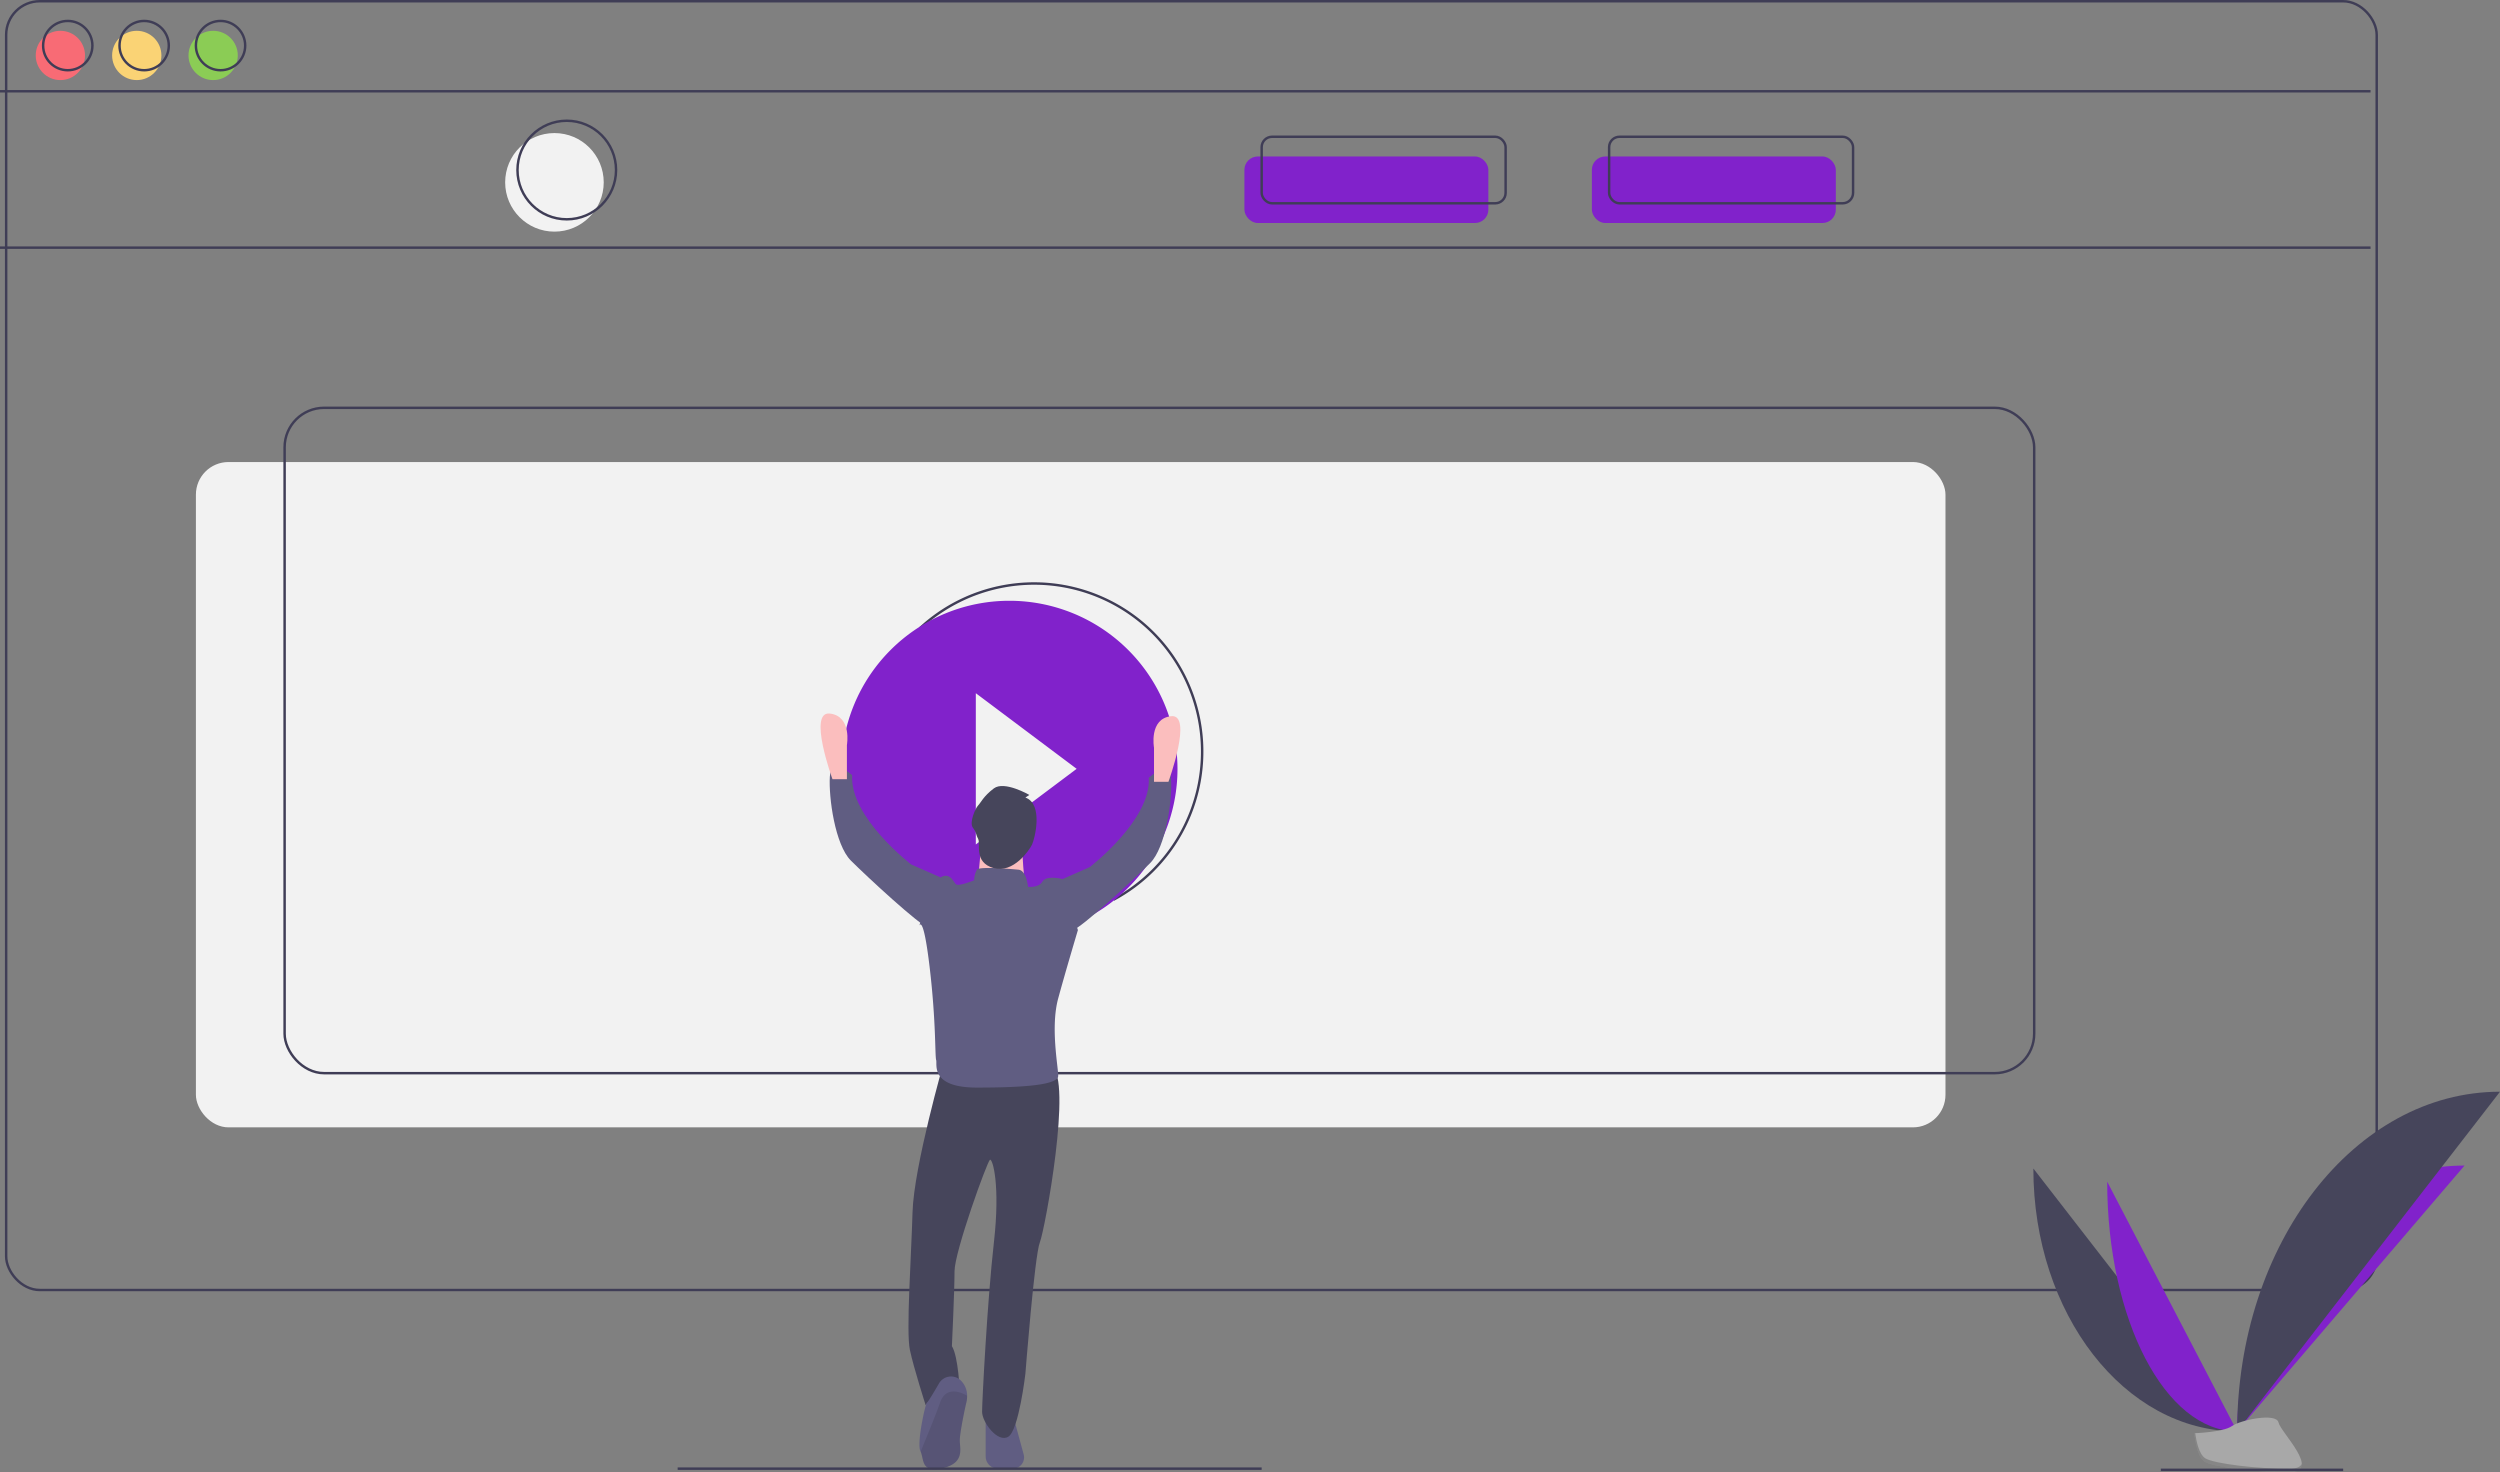 <svg id="a63c3c50-d1e6-43da-a966-9216c85539b1" data-name="Layer 1" xmlns="http://www.w3.org/2000/svg" width="1014.533" height="597.436" viewBox="0 0 1014.533 597.436"><rect x="0" y="0" width="1014.533" height="597.436" fill="#808080" stroke="none"/><title>media player</title><path d="M503.734,747.032H497.718a4.984,4.984,0,0,1-4.984-4.984V725.032h11l4.421,16.211a4.583,4.583,0,0,1-4.421,5.789Z" transform="translate(-92.734 -151.032)" fill="#605d82"/><rect x="79.5" y="187.5" width="710" height="270" rx="13.224" fill="#f2f2f2"/><rect x="2.5" y="0.5" width="962" height="523" rx="13.638" fill="none" stroke="#3f3d56" stroke-miterlimit="10"/><line y1="37.039" x2="962" y2="37.039" fill="none" stroke="#3f3d56" stroke-miterlimit="10"/><line y1="100.5" x2="962" y2="100.5" fill="none" stroke="#3f3d56" stroke-miterlimit="10"/><circle cx="24.5" cy="22.5" r="10" fill="#f86b75"/><circle cx="55.5" cy="22.5" r="10" fill="#fad375"/><circle cx="86.5" cy="22.5" r="10" fill="#8bcc55"/><circle cx="27.5" cy="18.5" r="10" fill="none" stroke="#3f3d56" stroke-miterlimit="10"/><circle cx="58.5" cy="18.5" r="10" fill="none" stroke="#3f3d56" stroke-miterlimit="10"/><circle cx="89.5" cy="18.5" r="10" fill="none" stroke="#3f3d56" stroke-miterlimit="10"/><circle cx="225" cy="74" r="20" fill="#f2f2f2"/><circle cx="230" cy="69" r="20" fill="none" stroke="#3f3d56" stroke-miterlimit="10"/><rect x="505" y="63.5" width="99" height="27" rx="5.423" fill="#8122cb"/><rect x="646" y="63.5" width="99" height="27" rx="5.423" fill="#8122cb"/><rect x="512" y="55.5" width="99" height="27" rx="4.222" fill="none" stroke="#3f3d56" stroke-miterlimit="10"/><rect x="653" y="55.5" width="99" height="27" rx="4.222" fill="none" stroke="#3f3d56" stroke-miterlimit="10"/><rect x="115.5" y="165.5" width="710" height="270" rx="16.004" fill="none" stroke="#3f3d56" stroke-miterlimit="10"/><path d="M544.636,516.122a68.198,68.198,0,1,0-78.523-110.186m32.62,31.016V425.342l40.92,30.69-9.42,6.5" transform="translate(-92.734 -151.032)" fill="none" stroke="#3f3d56" stroke-miterlimit="10"/><path d="M502.374,394.832a68.2,68.2,0,1,0,68.2,68.2A68.232,68.232,0,0,0,502.374,394.832Zm-13.64,98.89v-61.38l40.92,30.69-40.92,30.69Z" transform="translate(-92.734 -151.032)" fill="#8122cb"/><path d="M475.833,581.736s-12.249,42.606-12.782,61.246-2.663,48.464-1.065,55.92,6.391,22.368,6.391,22.368,10.119-12.249,13.847-5.326c0,0-.533-14.38-3.195-18.64,0,0,1.065-22.368,1.065-30.357s13.314-44.736,14.38-45.269,4.261,10.119,1.598,33.552-4.793,64.453-4.793,68.714,6.391,12.782,10.652,10.119,6.923-25.575,6.923-25.575,3.728-47.932,5.858-53.258,13.314-66.572,4.793-71.365S475.833,581.736,475.833,581.736Z" transform="translate(-92.734 -151.032)" fill="#46455b"/><path d="M484.887,720.206c-.533,2.13-2.663,12.249-2.663,15.445s2.13,9.054-6.923,11.184c-8.819,2.077-7.531-3.43-8.937-6.668-.037-.085-.075-.17-.117-.256-1.598-3.195,2.13-19.705,2.663-19.705.313,0,2.832-4.228,4.857-7.716a5.663,5.663,0,0,1,8.791-1.33,8.693,8.693,0,0,1,2.644,6.277A10.7,10.7,0,0,1,484.887,720.206Z" transform="translate(-92.734 -151.032)" fill="#605d82"/><path d="M484.887,720.206c-.533,2.13-2.663,12.249-2.663,15.445s2.13,9.054-6.923,11.184c-8.819,2.077-7.531-3.43-8.937-6.668,1.529-3.973,5.241-12.51,7.871-19.961,2.322-6.583,8.031-4.436,10.966-2.769A10.7,10.7,0,0,1,484.887,720.206Z" transform="translate(-92.734 -151.032)" opacity="0.1"/><circle cx="407.598" cy="336.971" r="11.184" fill="#fbbebe"/><path d="M491.278,490.133l-1.598,17.575,19.173,3.195s-2.13-15.445-.533-18.64S491.278,490.133,491.278,490.133Z" transform="translate(-92.734 -151.032)" fill="#fbbebe"/><path d="M506.19,503.98s-15.977-1.598-17.042,0a9.151,9.151,0,0,0-1.065,4.261s-6.391,2.663-7.456,1.598-2.13-4.261-5.326-3.195-9.586,20.238-9.586,20.238,1.598-5.858,4.261,16.51,2.13,36.215,2.663,37.813-2.663,11.184,16.51,11.184,33.02-1.065,33.02-4.793-3.195-19.705,0-31.422,7.989-27.694,7.989-27.694l-6.391-20.77s-6.391-1.598-7.989,1.065-5.858,2.13-5.858,2.13S509.385,504.512,506.19,503.98Z" transform="translate(-92.734 -151.032)" fill="#605d82"/><path d="M475.833,507.708l-13.314-5.858s-25.031-19.173-23.966-36.215c0,0-8.521-7.989-9.054.533s2.13,27.694,8.521,34.085,28.227,26.629,31.422,27.161S475.833,507.708,475.833,507.708Z" transform="translate(-92.734 -151.032)" fill="#605d82"/><path d="M430.564,467.232s-10.119-27.694-1.065-26.629,6.923,12.782,6.923,12.782v13.847Z" transform="translate(-92.734 -151.032)" fill="#fbbebe"/><path d="M521.634,508.773l13.314-5.858s25.031-19.173,23.966-36.215c0,0,8.521-7.989,9.054.533s-2.13,27.694-8.521,34.085-28.227,26.629-31.422,27.161S521.634,508.773,521.634,508.773Z" transform="translate(-92.734 -151.032)" fill="#605d82"/><path d="M566.903,468.297s10.119-27.694,1.065-26.629-6.923,12.782-6.923,12.782v13.847Z" transform="translate(-92.734 -151.032)" fill="#fbbebe"/><path d="M508.853,474.688l1.598-1.065s-10.119-5.858-14.38-2.663-5.326,5.858-6.391,6.923-3.728,6.923-2.13,9.054,1.065,2.567,2.13,4.479-1.861,9.604,6.259,11.882,14.511-7.308,15.576-9.438S516.309,477.351,508.853,474.688Z" transform="translate(-92.734 -151.032)" fill="#46455b"/><path d="M917.897,625.223c0,58.96,36.989,106.67,82.699,106.67" transform="translate(-92.734 -151.032)" fill="#46455b"/><path d="M1000.596,731.893c0-59.623,41.277-107.869,92.288-107.869" transform="translate(-92.734 -151.032)" fill="#8122cb"/><path d="M947.86,630.568c0,56.006,23.587,101.325,52.736,101.325" transform="translate(-92.734 -151.032)" fill="#8122cb"/><path d="M1000.596,731.893c0-76.185,47.71-137.832,106.67-137.832" transform="translate(-92.734 -151.032)" fill="#46455b"/><path d="M983.198,732.645s11.728-.361,15.263-2.878,18.041-5.522,18.918-1.486,17.625,20.076,4.384,20.183-30.766-2.062-34.294-4.211S983.198,732.645,983.198,732.645Z" transform="translate(-92.734 -151.032)" fill="#a8a8a8"/><path d="M1021.999,747.059c-13.241.107-30.766-2.062-34.294-4.211-2.687-1.637-3.757-7.509-4.115-10.218-.248.011-.392.015-.392.015s.743,9.459,4.271,11.608,21.053,4.318,34.294,4.211c3.822-.031,5.142-1.391,5.07-3.405C1026.302,746.276,1024.844,747.036,1021.999,747.059Z" transform="translate(-92.734 -151.032)" opacity="0.2"/><line x1="275" y1="596" x2="512" y2="596" fill="none" stroke="#3f3d56" stroke-miterlimit="10"/><line x1="876.888" y1="596.479" x2="950.888" y2="596.479" fill="none" stroke="#3f3d56" stroke-miterlimit="10"/></svg>